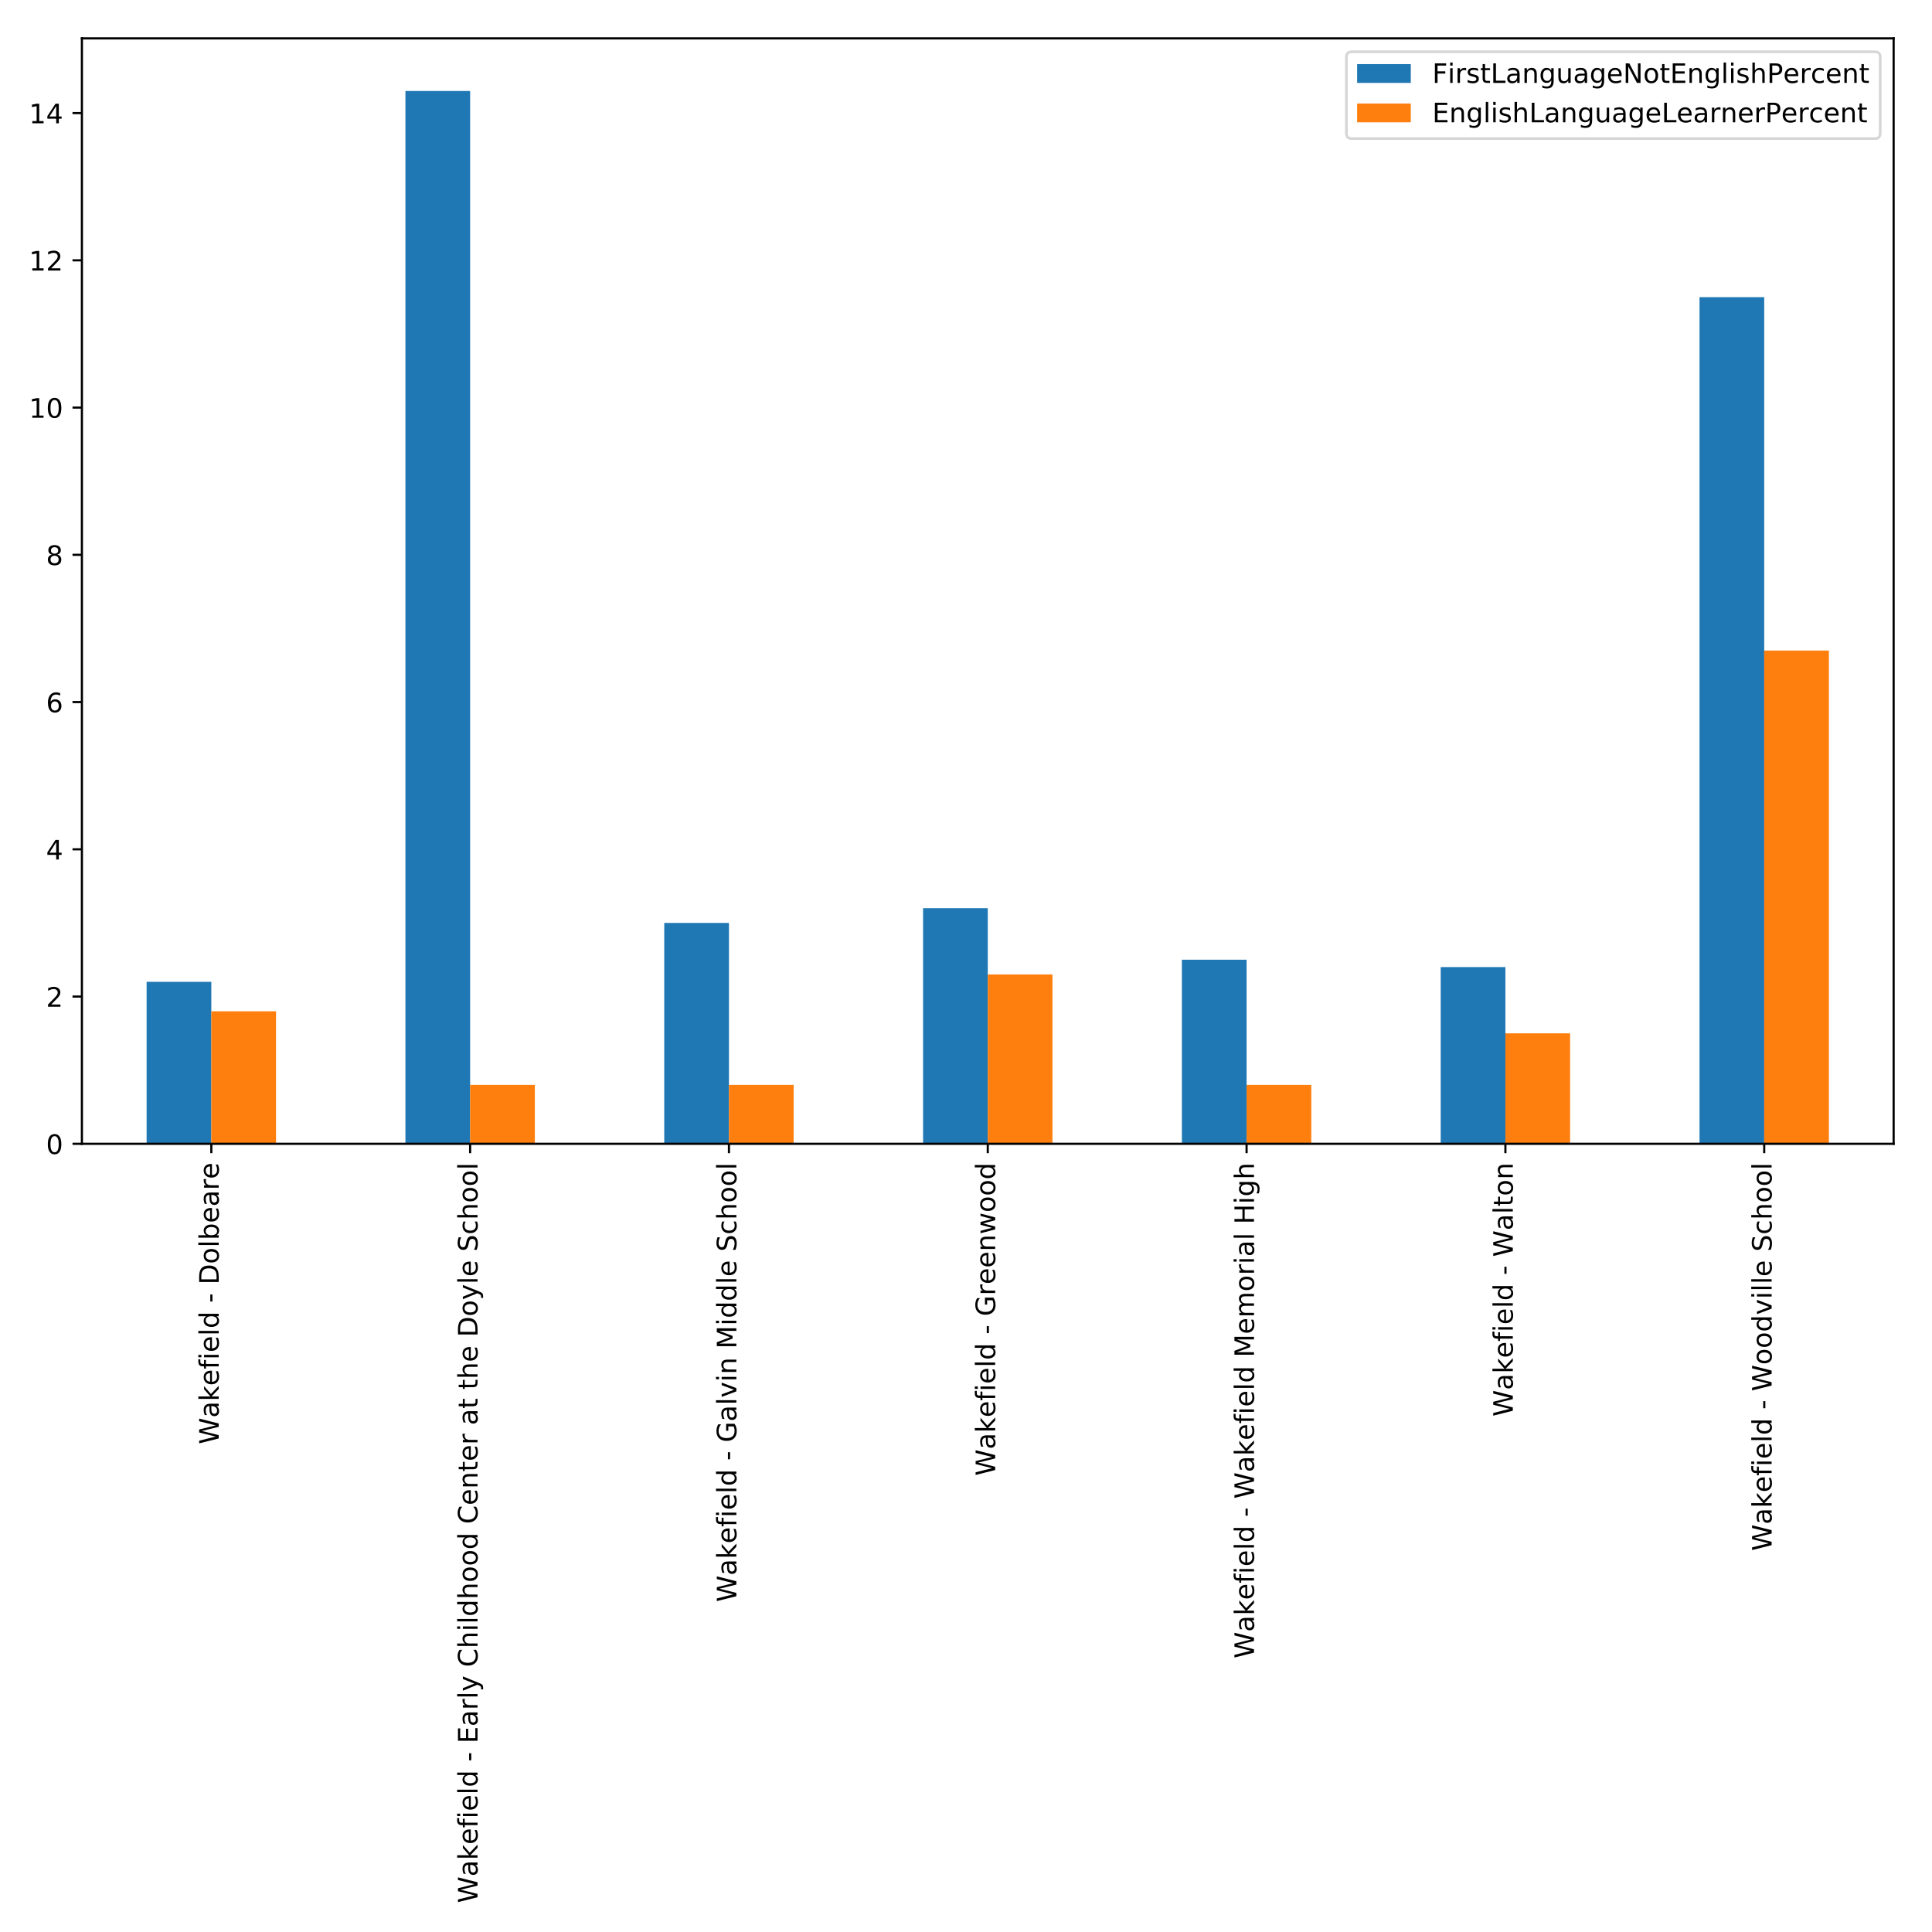 <?xml version="1.0" encoding="utf-8" standalone="no"?>
<!DOCTYPE svg PUBLIC "-//W3C//DTD SVG 1.1//EN"
  "http://www.w3.org/Graphics/SVG/1.1/DTD/svg11.dtd">
<!-- Created with matplotlib (http://matplotlib.org/) -->
<svg height="720pt" version="1.1" viewBox="0 0 720 720" width="720pt" xmlns="http://www.w3.org/2000/svg" xmlns:xlink="http://www.w3.org/1999/xlink">
 <defs>
  <style type="text/css">
*{stroke-linecap:butt;stroke-linejoin:round;}
  </style>
 </defs>
 <g id="figure_1">
  <g id="patch_1">
   <path d="M 0 720 
L 720 720 
L 720 0 
L 0 0 
z
" style="fill:#ffffff;"/>
  </g>
  <g id="axes_1">
   <g id="patch_2">
    <path d="M 30.525 426.255 
L 705.7 426.255 
L 705.7 14.3 
L 30.525 14.3 
z
" style="fill:#ffffff;"/>
   </g>
   <g id="patch_3">
    <path clip-path="url(#p9b920b321d)" d="M 54.638 426.255 
L 78.752 426.255 
L 78.752 365.895 
L 54.638 365.895 
z
" style="fill:#1f77b4;"/>
   </g>
   <g id="patch_4">
    <path clip-path="url(#p9b920b321d)" d="M 151.092 426.255 
L 175.205 426.255 
L 175.205 33.917 
L 151.092 33.917 
z
" style="fill:#1f77b4;"/>
   </g>
   <g id="patch_5">
    <path clip-path="url(#p9b920b321d)" d="M 247.546 426.255 
L 271.659 426.255 
L 271.659 343.946 
L 247.546 343.946 
z
" style="fill:#1f77b4;"/>
   </g>
   <g id="patch_6">
    <path clip-path="url(#p9b920b321d)" d="M 343.999 426.255 
L 368.113 426.255 
L 368.113 338.459 
L 343.999 338.459 
z
" style="fill:#1f77b4;"/>
   </g>
   <g id="patch_7">
    <path clip-path="url(#p9b920b321d)" d="M 440.453 426.255 
L 464.566 426.255 
L 464.566 357.664 
L 440.453 357.664 
z
" style="fill:#1f77b4;"/>
   </g>
   <g id="patch_8">
    <path clip-path="url(#p9b920b321d)" d="M 536.906 426.255 
L 561.02 426.255 
L 561.02 360.408 
L 536.906 360.408 
z
" style="fill:#1f77b4;"/>
   </g>
   <g id="patch_9">
    <path clip-path="url(#p9b920b321d)" d="M 633.36 426.255 
L 657.473 426.255 
L 657.473 110.738 
L 633.36 110.738 
z
" style="fill:#1f77b4;"/>
   </g>
   <g id="patch_10">
    <path clip-path="url(#p9b920b321d)" d="M 78.752 426.255 
L 102.865 426.255 
L 102.865 376.87 
L 78.752 376.87 
z
" style="fill:#ff7f0e;"/>
   </g>
   <g id="patch_11">
    <path clip-path="url(#p9b920b321d)" d="M 175.205 426.255 
L 199.319 426.255 
L 199.319 404.306 
L 175.205 404.306 
z
" style="fill:#ff7f0e;"/>
   </g>
   <g id="patch_12">
    <path clip-path="url(#p9b920b321d)" d="M 271.659 426.255 
L 295.772 426.255 
L 295.772 404.306 
L 271.659 404.306 
z
" style="fill:#ff7f0e;"/>
   </g>
   <g id="patch_13">
    <path clip-path="url(#p9b920b321d)" d="M 368.113 426.255 
L 392.226 426.255 
L 392.226 363.151 
L 368.113 363.151 
z
" style="fill:#ff7f0e;"/>
   </g>
   <g id="patch_14">
    <path clip-path="url(#p9b920b321d)" d="M 464.566 426.255 
L 488.679 426.255 
L 488.679 404.306 
L 464.566 404.306 
z
" style="fill:#ff7f0e;"/>
   </g>
   <g id="patch_15">
    <path clip-path="url(#p9b920b321d)" d="M 561.02 426.255 
L 585.133 426.255 
L 585.133 385.1 
L 561.02 385.1 
z
" style="fill:#ff7f0e;"/>
   </g>
   <g id="patch_16">
    <path clip-path="url(#p9b920b321d)" d="M 657.473 426.255 
L 681.587 426.255 
L 681.587 242.432 
L 657.473 242.432 
z
" style="fill:#ff7f0e;"/>
   </g>
   <g id="matplotlib.axis_1">
    <g id="xtick_1">
     <g id="line2d_1">
      <defs>
       <path d="M 0 0 
L 0 3.5 
" id="m94150de160" style="stroke:#000000;stroke-width:0.8;"/>
      </defs>
      <g>
       <use style="stroke:#000000;stroke-width:0.8;" x="78.752" xlink:href="#m94150de160" y="426.255"/>
      </g>
     </g>
     <g id="text_1">
      <!-- Wakefield - Dolbeare -->
      <defs>
       <path d="M 3.328 72.906 
L 13.281 72.906 
L 28.609 11.281 
L 43.891 72.906 
L 54.984 72.906 
L 70.312 11.281 
L 85.594 72.906 
L 95.609 72.906 
L 77.297 0 
L 64.891 0 
L 49.516 63.281 
L 33.984 0 
L 21.578 0 
z
" id="DejaVuSans-57"/>
       <path d="M 34.281 27.484 
Q 23.391 27.484 19.188 25 
Q 14.984 22.516 14.984 16.5 
Q 14.984 11.719 18.141 8.906 
Q 21.297 6.109 26.703 6.109 
Q 34.188 6.109 38.703 11.406 
Q 43.219 16.703 43.219 25.484 
L 43.219 27.484 
z
M 52.203 31.203 
L 52.203 0 
L 43.219 0 
L 43.219 8.297 
Q 40.141 3.328 35.547 0.953 
Q 30.953 -1.422 24.312 -1.422 
Q 15.922 -1.422 10.953 3.297 
Q 6 8.016 6 15.922 
Q 6 25.141 12.172 29.828 
Q 18.359 34.516 30.609 34.516 
L 43.219 34.516 
L 43.219 35.406 
Q 43.219 41.609 39.141 45 
Q 35.062 48.391 27.688 48.391 
Q 23 48.391 18.547 47.266 
Q 14.109 46.141 10.016 43.891 
L 10.016 52.203 
Q 14.938 54.109 19.578 55.047 
Q 24.219 56 28.609 56 
Q 40.484 56 46.344 49.844 
Q 52.203 43.703 52.203 31.203 
z
" id="DejaVuSans-61"/>
       <path d="M 9.078 75.984 
L 18.109 75.984 
L 18.109 31.109 
L 44.922 54.688 
L 56.391 54.688 
L 27.391 29.109 
L 57.625 0 
L 45.906 0 
L 18.109 26.703 
L 18.109 0 
L 9.078 0 
z
" id="DejaVuSans-6b"/>
       <path d="M 56.203 29.594 
L 56.203 25.203 
L 14.891 25.203 
Q 15.484 15.922 20.484 11.062 
Q 25.484 6.203 34.422 6.203 
Q 39.594 6.203 44.453 7.469 
Q 49.312 8.734 54.109 11.281 
L 54.109 2.781 
Q 49.266 0.734 44.188 -0.344 
Q 39.109 -1.422 33.891 -1.422 
Q 20.797 -1.422 13.156 6.188 
Q 5.516 13.812 5.516 26.812 
Q 5.516 40.234 12.766 48.109 
Q 20.016 56 32.328 56 
Q 43.359 56 49.781 48.891 
Q 56.203 41.797 56.203 29.594 
z
M 47.219 32.234 
Q 47.125 39.594 43.094 43.984 
Q 39.062 48.391 32.422 48.391 
Q 24.906 48.391 20.391 44.141 
Q 15.875 39.891 15.188 32.172 
z
" id="DejaVuSans-65"/>
       <path d="M 37.109 75.984 
L 37.109 68.5 
L 28.516 68.5 
Q 23.688 68.5 21.797 66.547 
Q 19.922 64.594 19.922 59.516 
L 19.922 54.688 
L 34.719 54.688 
L 34.719 47.703 
L 19.922 47.703 
L 19.922 0 
L 10.891 0 
L 10.891 47.703 
L 2.297 47.703 
L 2.297 54.688 
L 10.891 54.688 
L 10.891 58.5 
Q 10.891 67.625 15.141 71.797 
Q 19.391 75.984 28.609 75.984 
z
" id="DejaVuSans-66"/>
       <path d="M 9.422 54.688 
L 18.406 54.688 
L 18.406 0 
L 9.422 0 
z
M 9.422 75.984 
L 18.406 75.984 
L 18.406 64.594 
L 9.422 64.594 
z
" id="DejaVuSans-69"/>
       <path d="M 9.422 75.984 
L 18.406 75.984 
L 18.406 0 
L 9.422 0 
z
" id="DejaVuSans-6c"/>
       <path d="M 45.406 46.391 
L 45.406 75.984 
L 54.391 75.984 
L 54.391 0 
L 45.406 0 
L 45.406 8.203 
Q 42.578 3.328 38.25 0.953 
Q 33.938 -1.422 27.875 -1.422 
Q 17.969 -1.422 11.734 6.484 
Q 5.516 14.406 5.516 27.297 
Q 5.516 40.188 11.734 48.094 
Q 17.969 56 27.875 56 
Q 33.938 56 38.25 53.625 
Q 42.578 51.266 45.406 46.391 
z
M 14.797 27.297 
Q 14.797 17.391 18.875 11.75 
Q 22.953 6.109 30.078 6.109 
Q 37.203 6.109 41.297 11.75 
Q 45.406 17.391 45.406 27.297 
Q 45.406 37.203 41.297 42.844 
Q 37.203 48.484 30.078 48.484 
Q 22.953 48.484 18.875 42.844 
Q 14.797 37.203 14.797 27.297 
z
" id="DejaVuSans-64"/>
       <path id="DejaVuSans-20"/>
       <path d="M 4.891 31.391 
L 31.203 31.391 
L 31.203 23.391 
L 4.891 23.391 
z
" id="DejaVuSans-2d"/>
       <path d="M 19.672 64.797 
L 19.672 8.109 
L 31.594 8.109 
Q 46.688 8.109 53.688 14.938 
Q 60.688 21.781 60.688 36.531 
Q 60.688 51.172 53.688 57.984 
Q 46.688 64.797 31.594 64.797 
z
M 9.812 72.906 
L 30.078 72.906 
Q 51.266 72.906 61.172 64.094 
Q 71.094 55.281 71.094 36.531 
Q 71.094 17.672 61.125 8.828 
Q 51.172 0 30.078 0 
L 9.812 0 
z
" id="DejaVuSans-44"/>
       <path d="M 30.609 48.391 
Q 23.391 48.391 19.188 42.75 
Q 14.984 37.109 14.984 27.297 
Q 14.984 17.484 19.156 11.844 
Q 23.344 6.203 30.609 6.203 
Q 37.797 6.203 41.984 11.859 
Q 46.188 17.531 46.188 27.297 
Q 46.188 37.016 41.984 42.703 
Q 37.797 48.391 30.609 48.391 
z
M 30.609 56 
Q 42.328 56 49.016 48.375 
Q 55.719 40.766 55.719 27.297 
Q 55.719 13.875 49.016 6.219 
Q 42.328 -1.422 30.609 -1.422 
Q 18.844 -1.422 12.172 6.219 
Q 5.516 13.875 5.516 27.297 
Q 5.516 40.766 12.172 48.375 
Q 18.844 56 30.609 56 
z
" id="DejaVuSans-6f"/>
       <path d="M 48.688 27.297 
Q 48.688 37.203 44.609 42.844 
Q 40.531 48.484 33.406 48.484 
Q 26.266 48.484 22.188 42.844 
Q 18.109 37.203 18.109 27.297 
Q 18.109 17.391 22.188 11.75 
Q 26.266 6.109 33.406 6.109 
Q 40.531 6.109 44.609 11.75 
Q 48.688 17.391 48.688 27.297 
z
M 18.109 46.391 
Q 20.953 51.266 25.266 53.625 
Q 29.594 56 35.594 56 
Q 45.562 56 51.781 48.094 
Q 58.016 40.188 58.016 27.297 
Q 58.016 14.406 51.781 6.484 
Q 45.562 -1.422 35.594 -1.422 
Q 29.594 -1.422 25.266 0.953 
Q 20.953 3.328 18.109 8.203 
L 18.109 0 
L 9.078 0 
L 9.078 75.984 
L 18.109 75.984 
z
" id="DejaVuSans-62"/>
       <path d="M 41.109 46.297 
Q 39.594 47.172 37.812 47.578 
Q 36.031 48 33.891 48 
Q 26.266 48 22.188 43.047 
Q 18.109 38.094 18.109 28.812 
L 18.109 0 
L 9.078 0 
L 9.078 54.688 
L 18.109 54.688 
L 18.109 46.188 
Q 20.953 51.172 25.484 53.578 
Q 30.031 56 36.531 56 
Q 37.453 56 38.578 55.875 
Q 39.703 55.766 41.062 55.516 
z
" id="DejaVuSans-72"/>
      </defs>
      <g transform="translate(81.511 538.23)rotate(-90)scale(0.1 -0.1)">
       <use xlink:href="#DejaVuSans-57"/>
       <use x="98.783" xlink:href="#DejaVuSans-61"/>
       <use x="160.062" xlink:href="#DejaVuSans-6b"/>
       <use x="217.926" xlink:href="#DejaVuSans-65"/>
       <use x="279.449" xlink:href="#DejaVuSans-66"/>
       <use x="314.654" xlink:href="#DejaVuSans-69"/>
       <use x="342.438" xlink:href="#DejaVuSans-65"/>
       <use x="403.961" xlink:href="#DejaVuSans-6c"/>
       <use x="431.744" xlink:href="#DejaVuSans-64"/>
       <use x="495.221" xlink:href="#DejaVuSans-20"/>
       <use x="527.008" xlink:href="#DejaVuSans-2d"/>
       <use x="563.092" xlink:href="#DejaVuSans-20"/>
       <use x="594.879" xlink:href="#DejaVuSans-44"/>
       <use x="671.881" xlink:href="#DejaVuSans-6f"/>
       <use x="733.062" xlink:href="#DejaVuSans-6c"/>
       <use x="760.846" xlink:href="#DejaVuSans-62"/>
       <use x="824.322" xlink:href="#DejaVuSans-65"/>
       <use x="885.846" xlink:href="#DejaVuSans-61"/>
       <use x="947.125" xlink:href="#DejaVuSans-72"/>
       <use x="988.207" xlink:href="#DejaVuSans-65"/>
      </g>
     </g>
    </g>
    <g id="xtick_2">
     <g id="line2d_2">
      <g>
       <use style="stroke:#000000;stroke-width:0.8;" x="175.205" xlink:href="#m94150de160" y="426.255"/>
      </g>
     </g>
     <g id="text_2">
      <!-- Wakefield - Early Childhood Center at the Doyle School -->
      <defs>
       <path d="M 9.812 72.906 
L 55.906 72.906 
L 55.906 64.594 
L 19.672 64.594 
L 19.672 43.016 
L 54.391 43.016 
L 54.391 34.719 
L 19.672 34.719 
L 19.672 8.297 
L 56.781 8.297 
L 56.781 0 
L 9.812 0 
z
" id="DejaVuSans-45"/>
       <path d="M 32.172 -5.078 
Q 28.375 -14.844 24.75 -17.812 
Q 21.141 -20.797 15.094 -20.797 
L 7.906 -20.797 
L 7.906 -13.281 
L 13.188 -13.281 
Q 16.891 -13.281 18.938 -11.516 
Q 21 -9.766 23.484 -3.219 
L 25.094 0.875 
L 2.984 54.688 
L 12.5 54.688 
L 29.594 11.922 
L 46.688 54.688 
L 56.203 54.688 
z
" id="DejaVuSans-79"/>
       <path d="M 64.406 67.281 
L 64.406 56.891 
Q 59.422 61.531 53.781 63.812 
Q 48.141 66.109 41.797 66.109 
Q 29.297 66.109 22.656 58.469 
Q 16.016 50.828 16.016 36.375 
Q 16.016 21.969 22.656 14.328 
Q 29.297 6.688 41.797 6.688 
Q 48.141 6.688 53.781 8.984 
Q 59.422 11.281 64.406 15.922 
L 64.406 5.609 
Q 59.234 2.094 53.438 0.328 
Q 47.656 -1.422 41.219 -1.422 
Q 24.656 -1.422 15.125 8.703 
Q 5.609 18.844 5.609 36.375 
Q 5.609 53.953 15.125 64.078 
Q 24.656 74.219 41.219 74.219 
Q 47.75 74.219 53.531 72.484 
Q 59.328 70.75 64.406 67.281 
z
" id="DejaVuSans-43"/>
       <path d="M 54.891 33.016 
L 54.891 0 
L 45.906 0 
L 45.906 32.719 
Q 45.906 40.484 42.875 44.328 
Q 39.844 48.188 33.797 48.188 
Q 26.516 48.188 22.312 43.547 
Q 18.109 38.922 18.109 30.906 
L 18.109 0 
L 9.078 0 
L 9.078 75.984 
L 18.109 75.984 
L 18.109 46.188 
Q 21.344 51.125 25.703 53.562 
Q 30.078 56 35.797 56 
Q 45.219 56 50.047 50.172 
Q 54.891 44.344 54.891 33.016 
z
" id="DejaVuSans-68"/>
       <path d="M 54.891 33.016 
L 54.891 0 
L 45.906 0 
L 45.906 32.719 
Q 45.906 40.484 42.875 44.328 
Q 39.844 48.188 33.797 48.188 
Q 26.516 48.188 22.312 43.547 
Q 18.109 38.922 18.109 30.906 
L 18.109 0 
L 9.078 0 
L 9.078 54.688 
L 18.109 54.688 
L 18.109 46.188 
Q 21.344 51.125 25.703 53.562 
Q 30.078 56 35.797 56 
Q 45.219 56 50.047 50.172 
Q 54.891 44.344 54.891 33.016 
z
" id="DejaVuSans-6e"/>
       <path d="M 18.312 70.219 
L 18.312 54.688 
L 36.812 54.688 
L 36.812 47.703 
L 18.312 47.703 
L 18.312 18.016 
Q 18.312 11.328 20.141 9.422 
Q 21.969 7.516 27.594 7.516 
L 36.812 7.516 
L 36.812 0 
L 27.594 0 
Q 17.188 0 13.234 3.875 
Q 9.281 7.766 9.281 18.016 
L 9.281 47.703 
L 2.688 47.703 
L 2.688 54.688 
L 9.281 54.688 
L 9.281 70.219 
z
" id="DejaVuSans-74"/>
       <path d="M 53.516 70.516 
L 53.516 60.891 
Q 47.906 63.578 42.922 64.891 
Q 37.938 66.219 33.297 66.219 
Q 25.25 66.219 20.875 63.094 
Q 16.5 59.969 16.5 54.203 
Q 16.5 49.359 19.406 46.891 
Q 22.312 44.438 30.422 42.922 
L 36.375 41.703 
Q 47.406 39.594 52.656 34.297 
Q 57.906 29 57.906 20.125 
Q 57.906 9.516 50.797 4.047 
Q 43.703 -1.422 29.984 -1.422 
Q 24.812 -1.422 18.969 -0.25 
Q 13.141 0.922 6.891 3.219 
L 6.891 13.375 
Q 12.891 10.016 18.656 8.297 
Q 24.422 6.594 29.984 6.594 
Q 38.422 6.594 43.016 9.906 
Q 47.609 13.234 47.609 19.391 
Q 47.609 24.75 44.312 27.781 
Q 41.016 30.812 33.5 32.328 
L 27.484 33.5 
Q 16.453 35.688 11.516 40.375 
Q 6.594 45.062 6.594 53.422 
Q 6.594 63.094 13.406 68.656 
Q 20.219 74.219 32.172 74.219 
Q 37.312 74.219 42.625 73.281 
Q 47.953 72.359 53.516 70.516 
z
" id="DejaVuSans-53"/>
       <path d="M 48.781 52.594 
L 48.781 44.188 
Q 44.969 46.297 41.141 47.344 
Q 37.312 48.391 33.406 48.391 
Q 24.656 48.391 19.812 42.844 
Q 14.984 37.312 14.984 27.297 
Q 14.984 17.281 19.812 11.734 
Q 24.656 6.203 33.406 6.203 
Q 37.312 6.203 41.141 7.25 
Q 44.969 8.297 48.781 10.406 
L 48.781 2.094 
Q 45.016 0.344 40.984 -0.531 
Q 36.969 -1.422 32.422 -1.422 
Q 20.062 -1.422 12.781 6.344 
Q 5.516 14.109 5.516 27.297 
Q 5.516 40.672 12.859 48.328 
Q 20.219 56 33.016 56 
Q 37.156 56 41.109 55.141 
Q 45.062 54.297 48.781 52.594 
z
" id="DejaVuSans-63"/>
      </defs>
      <g transform="translate(177.965 709.2)rotate(-90)scale(0.1 -0.1)">
       <use xlink:href="#DejaVuSans-57"/>
       <use x="98.783" xlink:href="#DejaVuSans-61"/>
       <use x="160.062" xlink:href="#DejaVuSans-6b"/>
       <use x="217.926" xlink:href="#DejaVuSans-65"/>
       <use x="279.449" xlink:href="#DejaVuSans-66"/>
       <use x="314.654" xlink:href="#DejaVuSans-69"/>
       <use x="342.438" xlink:href="#DejaVuSans-65"/>
       <use x="403.961" xlink:href="#DejaVuSans-6c"/>
       <use x="431.744" xlink:href="#DejaVuSans-64"/>
       <use x="495.221" xlink:href="#DejaVuSans-20"/>
       <use x="527.008" xlink:href="#DejaVuSans-2d"/>
       <use x="563.092" xlink:href="#DejaVuSans-20"/>
       <use x="594.879" xlink:href="#DejaVuSans-45"/>
       <use x="658.062" xlink:href="#DejaVuSans-61"/>
       <use x="719.342" xlink:href="#DejaVuSans-72"/>
       <use x="760.455" xlink:href="#DejaVuSans-6c"/>
       <use x="788.238" xlink:href="#DejaVuSans-79"/>
       <use x="847.418" xlink:href="#DejaVuSans-20"/>
       <use x="879.205" xlink:href="#DejaVuSans-43"/>
       <use x="949.029" xlink:href="#DejaVuSans-68"/>
       <use x="1012.408" xlink:href="#DejaVuSans-69"/>
       <use x="1040.191" xlink:href="#DejaVuSans-6c"/>
       <use x="1067.975" xlink:href="#DejaVuSans-64"/>
       <use x="1131.451" xlink:href="#DejaVuSans-68"/>
       <use x="1194.83" xlink:href="#DejaVuSans-6f"/>
       <use x="1256.012" xlink:href="#DejaVuSans-6f"/>
       <use x="1317.193" xlink:href="#DejaVuSans-64"/>
       <use x="1380.67" xlink:href="#DejaVuSans-20"/>
       <use x="1412.457" xlink:href="#DejaVuSans-43"/>
       <use x="1482.281" xlink:href="#DejaVuSans-65"/>
       <use x="1543.805" xlink:href="#DejaVuSans-6e"/>
       <use x="1607.184" xlink:href="#DejaVuSans-74"/>
       <use x="1646.393" xlink:href="#DejaVuSans-65"/>
       <use x="1707.916" xlink:href="#DejaVuSans-72"/>
       <use x="1749.029" xlink:href="#DejaVuSans-20"/>
       <use x="1780.816" xlink:href="#DejaVuSans-61"/>
       <use x="1842.096" xlink:href="#DejaVuSans-74"/>
       <use x="1881.305" xlink:href="#DejaVuSans-20"/>
       <use x="1913.092" xlink:href="#DejaVuSans-74"/>
       <use x="1952.301" xlink:href="#DejaVuSans-68"/>
       <use x="2015.68" xlink:href="#DejaVuSans-65"/>
       <use x="2077.203" xlink:href="#DejaVuSans-20"/>
       <use x="2108.99" xlink:href="#DejaVuSans-44"/>
       <use x="2185.992" xlink:href="#DejaVuSans-6f"/>
       <use x="2247.174" xlink:href="#DejaVuSans-79"/>
       <use x="2306.354" xlink:href="#DejaVuSans-6c"/>
       <use x="2334.137" xlink:href="#DejaVuSans-65"/>
       <use x="2395.66" xlink:href="#DejaVuSans-20"/>
       <use x="2427.447" xlink:href="#DejaVuSans-53"/>
       <use x="2490.924" xlink:href="#DejaVuSans-63"/>
       <use x="2545.904" xlink:href="#DejaVuSans-68"/>
       <use x="2609.283" xlink:href="#DejaVuSans-6f"/>
       <use x="2670.465" xlink:href="#DejaVuSans-6f"/>
       <use x="2731.646" xlink:href="#DejaVuSans-6c"/>
      </g>
     </g>
    </g>
    <g id="xtick_3">
     <g id="line2d_3">
      <g>
       <use style="stroke:#000000;stroke-width:0.8;" x="271.659" xlink:href="#m94150de160" y="426.255"/>
      </g>
     </g>
     <g id="text_3">
      <!-- Wakefield - Galvin Middle School -->
      <defs>
       <path d="M 59.516 10.406 
L 59.516 29.984 
L 43.406 29.984 
L 43.406 38.094 
L 69.281 38.094 
L 69.281 6.781 
Q 63.578 2.734 56.688 0.656 
Q 49.812 -1.422 42 -1.422 
Q 24.906 -1.422 15.25 8.562 
Q 5.609 18.562 5.609 36.375 
Q 5.609 54.25 15.25 64.234 
Q 24.906 74.219 42 74.219 
Q 49.125 74.219 55.547 72.453 
Q 61.969 70.703 67.391 67.281 
L 67.391 56.781 
Q 61.922 61.422 55.766 63.766 
Q 49.609 66.109 42.828 66.109 
Q 29.438 66.109 22.719 58.641 
Q 16.016 51.172 16.016 36.375 
Q 16.016 21.625 22.719 14.156 
Q 29.438 6.688 42.828 6.688 
Q 48.047 6.688 52.141 7.594 
Q 56.25 8.5 59.516 10.406 
z
" id="DejaVuSans-47"/>
       <path d="M 2.984 54.688 
L 12.5 54.688 
L 29.594 8.797 
L 46.688 54.688 
L 56.203 54.688 
L 35.688 0 
L 23.484 0 
z
" id="DejaVuSans-76"/>
       <path d="M 9.812 72.906 
L 24.516 72.906 
L 43.109 23.297 
L 61.812 72.906 
L 76.516 72.906 
L 76.516 0 
L 66.891 0 
L 66.891 64.016 
L 48.094 14.016 
L 38.188 14.016 
L 19.391 64.016 
L 19.391 0 
L 9.812 0 
z
" id="DejaVuSans-4d"/>
      </defs>
      <g transform="translate(274.418 597.022)rotate(-90)scale(0.1 -0.1)">
       <use xlink:href="#DejaVuSans-57"/>
       <use x="98.783" xlink:href="#DejaVuSans-61"/>
       <use x="160.062" xlink:href="#DejaVuSans-6b"/>
       <use x="217.926" xlink:href="#DejaVuSans-65"/>
       <use x="279.449" xlink:href="#DejaVuSans-66"/>
       <use x="314.654" xlink:href="#DejaVuSans-69"/>
       <use x="342.438" xlink:href="#DejaVuSans-65"/>
       <use x="403.961" xlink:href="#DejaVuSans-6c"/>
       <use x="431.744" xlink:href="#DejaVuSans-64"/>
       <use x="495.221" xlink:href="#DejaVuSans-20"/>
       <use x="527.008" xlink:href="#DejaVuSans-2d"/>
       <use x="563.092" xlink:href="#DejaVuSans-20"/>
       <use x="594.879" xlink:href="#DejaVuSans-47"/>
       <use x="672.369" xlink:href="#DejaVuSans-61"/>
       <use x="733.648" xlink:href="#DejaVuSans-6c"/>
       <use x="761.432" xlink:href="#DejaVuSans-76"/>
       <use x="820.611" xlink:href="#DejaVuSans-69"/>
       <use x="848.395" xlink:href="#DejaVuSans-6e"/>
       <use x="911.773" xlink:href="#DejaVuSans-20"/>
       <use x="943.561" xlink:href="#DejaVuSans-4d"/>
       <use x="1029.84" xlink:href="#DejaVuSans-69"/>
       <use x="1057.623" xlink:href="#DejaVuSans-64"/>
       <use x="1121.1" xlink:href="#DejaVuSans-64"/>
       <use x="1184.576" xlink:href="#DejaVuSans-6c"/>
       <use x="1212.359" xlink:href="#DejaVuSans-65"/>
       <use x="1273.883" xlink:href="#DejaVuSans-20"/>
       <use x="1305.67" xlink:href="#DejaVuSans-53"/>
       <use x="1369.146" xlink:href="#DejaVuSans-63"/>
       <use x="1424.127" xlink:href="#DejaVuSans-68"/>
       <use x="1487.506" xlink:href="#DejaVuSans-6f"/>
       <use x="1548.688" xlink:href="#DejaVuSans-6f"/>
       <use x="1609.869" xlink:href="#DejaVuSans-6c"/>
      </g>
     </g>
    </g>
    <g id="xtick_4">
     <g id="line2d_4">
      <g>
       <use style="stroke:#000000;stroke-width:0.8;" x="368.113" xlink:href="#m94150de160" y="426.255"/>
      </g>
     </g>
     <g id="text_4">
      <!-- Wakefield - Greenwood -->
      <defs>
       <path d="M 4.203 54.688 
L 13.188 54.688 
L 24.422 12.016 
L 35.594 54.688 
L 46.188 54.688 
L 57.422 12.016 
L 68.609 54.688 
L 77.594 54.688 
L 63.281 0 
L 52.688 0 
L 40.922 44.828 
L 29.109 0 
L 18.5 0 
z
" id="DejaVuSans-77"/>
      </defs>
      <g transform="translate(370.872 550.006)rotate(-90)scale(0.1 -0.1)">
       <use xlink:href="#DejaVuSans-57"/>
       <use x="98.783" xlink:href="#DejaVuSans-61"/>
       <use x="160.062" xlink:href="#DejaVuSans-6b"/>
       <use x="217.926" xlink:href="#DejaVuSans-65"/>
       <use x="279.449" xlink:href="#DejaVuSans-66"/>
       <use x="314.654" xlink:href="#DejaVuSans-69"/>
       <use x="342.438" xlink:href="#DejaVuSans-65"/>
       <use x="403.961" xlink:href="#DejaVuSans-6c"/>
       <use x="431.744" xlink:href="#DejaVuSans-64"/>
       <use x="495.221" xlink:href="#DejaVuSans-20"/>
       <use x="527.008" xlink:href="#DejaVuSans-2d"/>
       <use x="563.092" xlink:href="#DejaVuSans-20"/>
       <use x="594.879" xlink:href="#DejaVuSans-47"/>
       <use x="672.369" xlink:href="#DejaVuSans-72"/>
       <use x="713.451" xlink:href="#DejaVuSans-65"/>
       <use x="774.975" xlink:href="#DejaVuSans-65"/>
       <use x="836.498" xlink:href="#DejaVuSans-6e"/>
       <use x="899.877" xlink:href="#DejaVuSans-77"/>
       <use x="981.664" xlink:href="#DejaVuSans-6f"/>
       <use x="1042.846" xlink:href="#DejaVuSans-6f"/>
       <use x="1104.027" xlink:href="#DejaVuSans-64"/>
      </g>
     </g>
    </g>
    <g id="xtick_5">
     <g id="line2d_5">
      <g>
       <use style="stroke:#000000;stroke-width:0.8;" x="464.566" xlink:href="#m94150de160" y="426.255"/>
      </g>
     </g>
     <g id="text_5">
      <!-- Wakefield - Wakefield Memorial High -->
      <defs>
       <path d="M 52 44.188 
Q 55.375 50.25 60.062 53.125 
Q 64.75 56 71.094 56 
Q 79.641 56 84.281 50.016 
Q 88.922 44.047 88.922 33.016 
L 88.922 0 
L 79.891 0 
L 79.891 32.719 
Q 79.891 40.578 77.094 44.375 
Q 74.312 48.188 68.609 48.188 
Q 61.625 48.188 57.562 43.547 
Q 53.516 38.922 53.516 30.906 
L 53.516 0 
L 44.484 0 
L 44.484 32.719 
Q 44.484 40.625 41.703 44.406 
Q 38.922 48.188 33.109 48.188 
Q 26.219 48.188 22.156 43.531 
Q 18.109 38.875 18.109 30.906 
L 18.109 0 
L 9.078 0 
L 9.078 54.688 
L 18.109 54.688 
L 18.109 46.188 
Q 21.188 51.219 25.484 53.609 
Q 29.781 56 35.688 56 
Q 41.656 56 45.828 52.969 
Q 50 49.953 52 44.188 
z
" id="DejaVuSans-6d"/>
       <path d="M 9.812 72.906 
L 19.672 72.906 
L 19.672 43.016 
L 55.516 43.016 
L 55.516 72.906 
L 65.375 72.906 
L 65.375 0 
L 55.516 0 
L 55.516 34.719 
L 19.672 34.719 
L 19.672 0 
L 9.812 0 
z
" id="DejaVuSans-48"/>
       <path d="M 45.406 27.984 
Q 45.406 37.75 41.375 43.109 
Q 37.359 48.484 30.078 48.484 
Q 22.859 48.484 18.828 43.109 
Q 14.797 37.75 14.797 27.984 
Q 14.797 18.266 18.828 12.891 
Q 22.859 7.516 30.078 7.516 
Q 37.359 7.516 41.375 12.891 
Q 45.406 18.266 45.406 27.984 
z
M 54.391 6.781 
Q 54.391 -7.172 48.188 -13.984 
Q 42 -20.797 29.203 -20.797 
Q 24.469 -20.797 20.266 -20.094 
Q 16.062 -19.391 12.109 -17.922 
L 12.109 -9.188 
Q 16.062 -11.328 19.922 -12.344 
Q 23.781 -13.375 27.781 -13.375 
Q 36.625 -13.375 41.016 -8.766 
Q 45.406 -4.156 45.406 5.172 
L 45.406 9.625 
Q 42.625 4.781 38.281 2.391 
Q 33.938 0 27.875 0 
Q 17.828 0 11.672 7.656 
Q 5.516 15.328 5.516 27.984 
Q 5.516 40.672 11.672 48.328 
Q 17.828 56 27.875 56 
Q 33.938 56 38.281 53.609 
Q 42.625 51.219 45.406 46.391 
L 45.406 54.688 
L 54.391 54.688 
z
" id="DejaVuSans-67"/>
      </defs>
      <g transform="translate(467.325 618.042)rotate(-90)scale(0.1 -0.1)">
       <use xlink:href="#DejaVuSans-57"/>
       <use x="98.783" xlink:href="#DejaVuSans-61"/>
       <use x="160.062" xlink:href="#DejaVuSans-6b"/>
       <use x="217.926" xlink:href="#DejaVuSans-65"/>
       <use x="279.449" xlink:href="#DejaVuSans-66"/>
       <use x="314.654" xlink:href="#DejaVuSans-69"/>
       <use x="342.438" xlink:href="#DejaVuSans-65"/>
       <use x="403.961" xlink:href="#DejaVuSans-6c"/>
       <use x="431.744" xlink:href="#DejaVuSans-64"/>
       <use x="495.221" xlink:href="#DejaVuSans-20"/>
       <use x="527.008" xlink:href="#DejaVuSans-2d"/>
       <use x="563.092" xlink:href="#DejaVuSans-20"/>
       <use x="594.879" xlink:href="#DejaVuSans-57"/>
       <use x="693.662" xlink:href="#DejaVuSans-61"/>
       <use x="754.941" xlink:href="#DejaVuSans-6b"/>
       <use x="812.805" xlink:href="#DejaVuSans-65"/>
       <use x="874.328" xlink:href="#DejaVuSans-66"/>
       <use x="909.533" xlink:href="#DejaVuSans-69"/>
       <use x="937.316" xlink:href="#DejaVuSans-65"/>
       <use x="998.84" xlink:href="#DejaVuSans-6c"/>
       <use x="1026.623" xlink:href="#DejaVuSans-64"/>
       <use x="1090.1" xlink:href="#DejaVuSans-20"/>
       <use x="1121.887" xlink:href="#DejaVuSans-4d"/>
       <use x="1208.166" xlink:href="#DejaVuSans-65"/>
       <use x="1269.689" xlink:href="#DejaVuSans-6d"/>
       <use x="1367.102" xlink:href="#DejaVuSans-6f"/>
       <use x="1428.283" xlink:href="#DejaVuSans-72"/>
       <use x="1469.396" xlink:href="#DejaVuSans-69"/>
       <use x="1497.18" xlink:href="#DejaVuSans-61"/>
       <use x="1558.459" xlink:href="#DejaVuSans-6c"/>
       <use x="1586.242" xlink:href="#DejaVuSans-20"/>
       <use x="1618.029" xlink:href="#DejaVuSans-48"/>
       <use x="1693.225" xlink:href="#DejaVuSans-69"/>
       <use x="1721.008" xlink:href="#DejaVuSans-67"/>
       <use x="1784.484" xlink:href="#DejaVuSans-68"/>
      </g>
     </g>
    </g>
    <g id="xtick_6">
     <g id="line2d_6">
      <g>
       <use style="stroke:#000000;stroke-width:0.8;" x="561.02" xlink:href="#m94150de160" y="426.255"/>
      </g>
     </g>
     <g id="text_6">
      <!-- Wakefield - Walton -->
      <g transform="translate(563.779 527.903)rotate(-90)scale(0.1 -0.1)">
       <use xlink:href="#DejaVuSans-57"/>
       <use x="98.783" xlink:href="#DejaVuSans-61"/>
       <use x="160.062" xlink:href="#DejaVuSans-6b"/>
       <use x="217.926" xlink:href="#DejaVuSans-65"/>
       <use x="279.449" xlink:href="#DejaVuSans-66"/>
       <use x="314.654" xlink:href="#DejaVuSans-69"/>
       <use x="342.438" xlink:href="#DejaVuSans-65"/>
       <use x="403.961" xlink:href="#DejaVuSans-6c"/>
       <use x="431.744" xlink:href="#DejaVuSans-64"/>
       <use x="495.221" xlink:href="#DejaVuSans-20"/>
       <use x="527.008" xlink:href="#DejaVuSans-2d"/>
       <use x="563.092" xlink:href="#DejaVuSans-20"/>
       <use x="594.879" xlink:href="#DejaVuSans-57"/>
       <use x="693.662" xlink:href="#DejaVuSans-61"/>
       <use x="754.941" xlink:href="#DejaVuSans-6c"/>
       <use x="782.725" xlink:href="#DejaVuSans-74"/>
       <use x="821.934" xlink:href="#DejaVuSans-6f"/>
       <use x="883.115" xlink:href="#DejaVuSans-6e"/>
      </g>
     </g>
    </g>
    <g id="xtick_7">
     <g id="line2d_7">
      <g>
       <use style="stroke:#000000;stroke-width:0.8;" x="657.473" xlink:href="#m94150de160" y="426.255"/>
      </g>
     </g>
     <g id="text_7">
      <!-- Wakefield - Woodville School -->
      <g transform="translate(660.233 577.992)rotate(-90)scale(0.1 -0.1)">
       <use xlink:href="#DejaVuSans-57"/>
       <use x="98.783" xlink:href="#DejaVuSans-61"/>
       <use x="160.062" xlink:href="#DejaVuSans-6b"/>
       <use x="217.926" xlink:href="#DejaVuSans-65"/>
       <use x="279.449" xlink:href="#DejaVuSans-66"/>
       <use x="314.654" xlink:href="#DejaVuSans-69"/>
       <use x="342.438" xlink:href="#DejaVuSans-65"/>
       <use x="403.961" xlink:href="#DejaVuSans-6c"/>
       <use x="431.744" xlink:href="#DejaVuSans-64"/>
       <use x="495.221" xlink:href="#DejaVuSans-20"/>
       <use x="527.008" xlink:href="#DejaVuSans-2d"/>
       <use x="563.092" xlink:href="#DejaVuSans-20"/>
       <use x="594.879" xlink:href="#DejaVuSans-57"/>
       <use x="693.678" xlink:href="#DejaVuSans-6f"/>
       <use x="754.859" xlink:href="#DejaVuSans-6f"/>
       <use x="816.041" xlink:href="#DejaVuSans-64"/>
       <use x="879.518" xlink:href="#DejaVuSans-76"/>
       <use x="938.697" xlink:href="#DejaVuSans-69"/>
       <use x="966.48" xlink:href="#DejaVuSans-6c"/>
       <use x="994.264" xlink:href="#DejaVuSans-6c"/>
       <use x="1022.047" xlink:href="#DejaVuSans-65"/>
       <use x="1083.57" xlink:href="#DejaVuSans-20"/>
       <use x="1115.357" xlink:href="#DejaVuSans-53"/>
       <use x="1178.834" xlink:href="#DejaVuSans-63"/>
       <use x="1233.814" xlink:href="#DejaVuSans-68"/>
       <use x="1297.193" xlink:href="#DejaVuSans-6f"/>
       <use x="1358.375" xlink:href="#DejaVuSans-6f"/>
       <use x="1419.557" xlink:href="#DejaVuSans-6c"/>
      </g>
     </g>
    </g>
   </g>
   <g id="matplotlib.axis_2">
    <g id="ytick_1">
     <g id="line2d_8">
      <defs>
       <path d="M 0 0 
L -3.5 0 
" id="mb193cfc73f" style="stroke:#000000;stroke-width:0.8;"/>
      </defs>
      <g>
       <use style="stroke:#000000;stroke-width:0.8;" x="30.525" xlink:href="#mb193cfc73f" y="426.255"/>
      </g>
     </g>
     <g id="text_8">
      <!-- 0 -->
      <defs>
       <path d="M 31.781 66.406 
Q 24.172 66.406 20.328 58.906 
Q 16.5 51.422 16.5 36.375 
Q 16.5 21.391 20.328 13.891 
Q 24.172 6.391 31.781 6.391 
Q 39.453 6.391 43.281 13.891 
Q 47.125 21.391 47.125 36.375 
Q 47.125 51.422 43.281 58.906 
Q 39.453 66.406 31.781 66.406 
z
M 31.781 74.219 
Q 44.047 74.219 50.516 64.516 
Q 56.984 54.828 56.984 36.375 
Q 56.984 17.969 50.516 8.266 
Q 44.047 -1.422 31.781 -1.422 
Q 19.531 -1.422 13.062 8.266 
Q 6.594 17.969 6.594 36.375 
Q 6.594 54.828 13.062 64.516 
Q 19.531 74.219 31.781 74.219 
z
" id="DejaVuSans-30"/>
      </defs>
      <g transform="translate(17.163 430.054)scale(0.1 -0.1)">
       <use xlink:href="#DejaVuSans-30"/>
      </g>
     </g>
    </g>
    <g id="ytick_2">
     <g id="line2d_9">
      <g>
       <use style="stroke:#000000;stroke-width:0.8;" x="30.525" xlink:href="#mb193cfc73f" y="371.382"/>
      </g>
     </g>
     <g id="text_9">
      <!-- 2 -->
      <defs>
       <path d="M 19.188 8.297 
L 53.609 8.297 
L 53.609 0 
L 7.328 0 
L 7.328 8.297 
Q 12.938 14.109 22.625 23.891 
Q 32.328 33.688 34.812 36.531 
Q 39.547 41.844 41.422 45.531 
Q 43.312 49.219 43.312 52.781 
Q 43.312 58.594 39.234 62.25 
Q 35.156 65.922 28.609 65.922 
Q 23.969 65.922 18.812 64.312 
Q 13.672 62.703 7.812 59.422 
L 7.812 69.391 
Q 13.766 71.781 18.938 73 
Q 24.125 74.219 28.422 74.219 
Q 39.75 74.219 46.484 68.547 
Q 53.219 62.891 53.219 53.422 
Q 53.219 48.922 51.531 44.891 
Q 49.859 40.875 45.406 35.406 
Q 44.188 33.984 37.641 27.219 
Q 31.109 20.453 19.188 8.297 
z
" id="DejaVuSans-32"/>
      </defs>
      <g transform="translate(17.163 375.181)scale(0.1 -0.1)">
       <use xlink:href="#DejaVuSans-32"/>
      </g>
     </g>
    </g>
    <g id="ytick_3">
     <g id="line2d_10">
      <g>
       <use style="stroke:#000000;stroke-width:0.8;" x="30.525" xlink:href="#mb193cfc73f" y="316.51"/>
      </g>
     </g>
     <g id="text_10">
      <!-- 4 -->
      <defs>
       <path d="M 37.797 64.312 
L 12.891 25.391 
L 37.797 25.391 
z
M 35.203 72.906 
L 47.609 72.906 
L 47.609 25.391 
L 58.016 25.391 
L 58.016 17.188 
L 47.609 17.188 
L 47.609 0 
L 37.797 0 
L 37.797 17.188 
L 4.891 17.188 
L 4.891 26.703 
z
" id="DejaVuSans-34"/>
      </defs>
      <g transform="translate(17.163 320.309)scale(0.1 -0.1)">
       <use xlink:href="#DejaVuSans-34"/>
      </g>
     </g>
    </g>
    <g id="ytick_4">
     <g id="line2d_11">
      <g>
       <use style="stroke:#000000;stroke-width:0.8;" x="30.525" xlink:href="#mb193cfc73f" y="261.637"/>
      </g>
     </g>
     <g id="text_11">
      <!-- 6 -->
      <defs>
       <path d="M 33.016 40.375 
Q 26.375 40.375 22.484 35.828 
Q 18.609 31.297 18.609 23.391 
Q 18.609 15.531 22.484 10.953 
Q 26.375 6.391 33.016 6.391 
Q 39.656 6.391 43.531 10.953 
Q 47.406 15.531 47.406 23.391 
Q 47.406 31.297 43.531 35.828 
Q 39.656 40.375 33.016 40.375 
z
M 52.594 71.297 
L 52.594 62.312 
Q 48.875 64.062 45.094 64.984 
Q 41.312 65.922 37.594 65.922 
Q 27.828 65.922 22.672 59.328 
Q 17.531 52.734 16.797 39.406 
Q 19.672 43.656 24.016 45.922 
Q 28.375 48.188 33.594 48.188 
Q 44.578 48.188 50.953 41.516 
Q 57.328 34.859 57.328 23.391 
Q 57.328 12.156 50.688 5.359 
Q 44.047 -1.422 33.016 -1.422 
Q 20.359 -1.422 13.672 8.266 
Q 6.984 17.969 6.984 36.375 
Q 6.984 53.656 15.188 63.938 
Q 23.391 74.219 37.203 74.219 
Q 40.922 74.219 44.703 73.484 
Q 48.484 72.75 52.594 71.297 
z
" id="DejaVuSans-36"/>
      </defs>
      <g transform="translate(17.163 265.437)scale(0.1 -0.1)">
       <use xlink:href="#DejaVuSans-36"/>
      </g>
     </g>
    </g>
    <g id="ytick_5">
     <g id="line2d_12">
      <g>
       <use style="stroke:#000000;stroke-width:0.8;" x="30.525" xlink:href="#mb193cfc73f" y="206.765"/>
      </g>
     </g>
     <g id="text_12">
      <!-- 8 -->
      <defs>
       <path d="M 31.781 34.625 
Q 24.75 34.625 20.719 30.859 
Q 16.703 27.094 16.703 20.516 
Q 16.703 13.922 20.719 10.156 
Q 24.75 6.391 31.781 6.391 
Q 38.812 6.391 42.859 10.172 
Q 46.922 13.969 46.922 20.516 
Q 46.922 27.094 42.891 30.859 
Q 38.875 34.625 31.781 34.625 
z
M 21.922 38.812 
Q 15.578 40.375 12.031 44.719 
Q 8.5 49.078 8.5 55.328 
Q 8.5 64.062 14.719 69.141 
Q 20.953 74.219 31.781 74.219 
Q 42.672 74.219 48.875 69.141 
Q 55.078 64.062 55.078 55.328 
Q 55.078 49.078 51.531 44.719 
Q 48 40.375 41.703 38.812 
Q 48.828 37.156 52.797 32.312 
Q 56.781 27.484 56.781 20.516 
Q 56.781 9.906 50.312 4.234 
Q 43.844 -1.422 31.781 -1.422 
Q 19.734 -1.422 13.25 4.234 
Q 6.781 9.906 6.781 20.516 
Q 6.781 27.484 10.781 32.312 
Q 14.797 37.156 21.922 38.812 
z
M 18.312 54.391 
Q 18.312 48.734 21.844 45.562 
Q 25.391 42.391 31.781 42.391 
Q 38.141 42.391 41.719 45.562 
Q 45.312 48.734 45.312 54.391 
Q 45.312 60.062 41.719 63.234 
Q 38.141 66.406 31.781 66.406 
Q 25.391 66.406 21.844 63.234 
Q 18.312 60.062 18.312 54.391 
z
" id="DejaVuSans-38"/>
      </defs>
      <g transform="translate(17.163 210.564)scale(0.1 -0.1)">
       <use xlink:href="#DejaVuSans-38"/>
      </g>
     </g>
    </g>
    <g id="ytick_6">
     <g id="line2d_13">
      <g>
       <use style="stroke:#000000;stroke-width:0.8;" x="30.525" xlink:href="#mb193cfc73f" y="151.893"/>
      </g>
     </g>
     <g id="text_13">
      <!-- 10 -->
      <defs>
       <path d="M 12.406 8.297 
L 28.516 8.297 
L 28.516 63.922 
L 10.984 60.406 
L 10.984 69.391 
L 28.422 72.906 
L 38.281 72.906 
L 38.281 8.297 
L 54.391 8.297 
L 54.391 0 
L 12.406 0 
z
" id="DejaVuSans-31"/>
      </defs>
      <g transform="translate(10.8 155.692)scale(0.1 -0.1)">
       <use xlink:href="#DejaVuSans-31"/>
       <use x="63.623" xlink:href="#DejaVuSans-30"/>
      </g>
     </g>
    </g>
    <g id="ytick_7">
     <g id="line2d_14">
      <g>
       <use style="stroke:#000000;stroke-width:0.8;" x="30.525" xlink:href="#mb193cfc73f" y="97.02"/>
      </g>
     </g>
     <g id="text_14">
      <!-- 12 -->
      <g transform="translate(10.8 100.819)scale(0.1 -0.1)">
       <use xlink:href="#DejaVuSans-31"/>
       <use x="63.623" xlink:href="#DejaVuSans-32"/>
      </g>
     </g>
    </g>
    <g id="ytick_8">
     <g id="line2d_15">
      <g>
       <use style="stroke:#000000;stroke-width:0.8;" x="30.525" xlink:href="#mb193cfc73f" y="42.148"/>
      </g>
     </g>
     <g id="text_15">
      <!-- 14 -->
      <g transform="translate(10.8 45.947)scale(0.1 -0.1)">
       <use xlink:href="#DejaVuSans-31"/>
       <use x="63.623" xlink:href="#DejaVuSans-34"/>
      </g>
     </g>
    </g>
   </g>
   <g id="patch_17">
    <path d="M 30.525 426.255 
L 30.525 14.3 
" style="fill:none;stroke:#000000;stroke-linecap:square;stroke-linejoin:miter;stroke-width:0.8;"/>
   </g>
   <g id="patch_18">
    <path d="M 705.7 426.255 
L 705.7 14.3 
" style="fill:none;stroke:#000000;stroke-linecap:square;stroke-linejoin:miter;stroke-width:0.8;"/>
   </g>
   <g id="patch_19">
    <path d="M 30.525 426.255 
L 705.7 426.255 
" style="fill:none;stroke:#000000;stroke-linecap:square;stroke-linejoin:miter;stroke-width:0.8;"/>
   </g>
   <g id="patch_20">
    <path d="M 30.525 14.3 
L 705.7 14.3 
" style="fill:none;stroke:#000000;stroke-linecap:square;stroke-linejoin:miter;stroke-width:0.8;"/>
   </g>
   <g id="legend_1">
    <g id="patch_21">
     <path d="M 503.764 51.656 
L 698.7 51.656 
Q 700.7 51.656 700.7 49.656 
L 700.7 21.3 
Q 700.7 19.3 698.7 19.3 
L 503.764 19.3 
Q 501.764 19.3 501.764 21.3 
L 501.764 49.656 
Q 501.764 51.656 503.764 51.656 
z
" style="fill:#ffffff;opacity:0.8;stroke:#cccccc;stroke-linejoin:miter;"/>
    </g>
    <g id="patch_22">
     <path d="M 505.764 30.898 
L 525.764 30.898 
L 525.764 23.898 
L 505.764 23.898 
z
" style="fill:#1f77b4;"/>
    </g>
    <g id="text_16">
     <!-- FirstLanguageNotEnglishPercent -->
     <defs>
      <path d="M 9.812 72.906 
L 51.703 72.906 
L 51.703 64.594 
L 19.672 64.594 
L 19.672 43.109 
L 48.578 43.109 
L 48.578 34.812 
L 19.672 34.812 
L 19.672 0 
L 9.812 0 
z
" id="DejaVuSans-46"/>
      <path d="M 44.281 53.078 
L 44.281 44.578 
Q 40.484 46.531 36.375 47.5 
Q 32.281 48.484 27.875 48.484 
Q 21.188 48.484 17.844 46.438 
Q 14.5 44.391 14.5 40.281 
Q 14.5 37.156 16.891 35.375 
Q 19.281 33.594 26.516 31.984 
L 29.594 31.297 
Q 39.156 29.25 43.188 25.516 
Q 47.219 21.781 47.219 15.094 
Q 47.219 7.469 41.188 3.016 
Q 35.156 -1.422 24.609 -1.422 
Q 20.219 -1.422 15.453 -0.562 
Q 10.688 0.297 5.422 2 
L 5.422 11.281 
Q 10.406 8.688 15.234 7.391 
Q 20.062 6.109 24.812 6.109 
Q 31.156 6.109 34.562 8.281 
Q 37.984 10.453 37.984 14.406 
Q 37.984 18.062 35.516 20.016 
Q 33.062 21.969 24.703 23.781 
L 21.578 24.516 
Q 13.234 26.266 9.516 29.906 
Q 5.812 33.547 5.812 39.891 
Q 5.812 47.609 11.281 51.797 
Q 16.75 56 26.812 56 
Q 31.781 56 36.172 55.266 
Q 40.578 54.547 44.281 53.078 
z
" id="DejaVuSans-73"/>
      <path d="M 9.812 72.906 
L 19.672 72.906 
L 19.672 8.297 
L 55.172 8.297 
L 55.172 0 
L 9.812 0 
z
" id="DejaVuSans-4c"/>
      <path d="M 8.5 21.578 
L 8.5 54.688 
L 17.484 54.688 
L 17.484 21.922 
Q 17.484 14.156 20.5 10.266 
Q 23.531 6.391 29.594 6.391 
Q 36.859 6.391 41.078 11.031 
Q 45.312 15.672 45.312 23.688 
L 45.312 54.688 
L 54.297 54.688 
L 54.297 0 
L 45.312 0 
L 45.312 8.406 
Q 42.047 3.422 37.719 1 
Q 33.406 -1.422 27.688 -1.422 
Q 18.266 -1.422 13.375 4.438 
Q 8.5 10.297 8.5 21.578 
z
M 31.109 56 
z
" id="DejaVuSans-75"/>
      <path d="M 9.812 72.906 
L 23.094 72.906 
L 55.422 11.922 
L 55.422 72.906 
L 64.984 72.906 
L 64.984 0 
L 51.703 0 
L 19.391 60.984 
L 19.391 0 
L 9.812 0 
z
" id="DejaVuSans-4e"/>
      <path d="M 19.672 64.797 
L 19.672 37.406 
L 32.078 37.406 
Q 38.969 37.406 42.719 40.969 
Q 46.484 44.531 46.484 51.125 
Q 46.484 57.672 42.719 61.234 
Q 38.969 64.797 32.078 64.797 
z
M 9.812 72.906 
L 32.078 72.906 
Q 44.344 72.906 50.609 67.359 
Q 56.891 61.812 56.891 51.125 
Q 56.891 40.328 50.609 34.812 
Q 44.344 29.297 32.078 29.297 
L 19.672 29.297 
L 19.672 0 
L 9.812 0 
z
" id="DejaVuSans-50"/>
     </defs>
     <g transform="translate(533.764 30.898)scale(0.1 -0.1)">
      <use xlink:href="#DejaVuSans-46"/>
      <use x="57.41" xlink:href="#DejaVuSans-69"/>
      <use x="85.193" xlink:href="#DejaVuSans-72"/>
      <use x="126.307" xlink:href="#DejaVuSans-73"/>
      <use x="178.406" xlink:href="#DejaVuSans-74"/>
      <use x="217.615" xlink:href="#DejaVuSans-4c"/>
      <use x="273.328" xlink:href="#DejaVuSans-61"/>
      <use x="334.607" xlink:href="#DejaVuSans-6e"/>
      <use x="397.986" xlink:href="#DejaVuSans-67"/>
      <use x="461.463" xlink:href="#DejaVuSans-75"/>
      <use x="524.842" xlink:href="#DejaVuSans-61"/>
      <use x="586.121" xlink:href="#DejaVuSans-67"/>
      <use x="649.598" xlink:href="#DejaVuSans-65"/>
      <use x="711.121" xlink:href="#DejaVuSans-4e"/>
      <use x="785.926" xlink:href="#DejaVuSans-6f"/>
      <use x="847.107" xlink:href="#DejaVuSans-74"/>
      <use x="886.316" xlink:href="#DejaVuSans-45"/>
      <use x="949.5" xlink:href="#DejaVuSans-6e"/>
      <use x="1012.879" xlink:href="#DejaVuSans-67"/>
      <use x="1076.355" xlink:href="#DejaVuSans-6c"/>
      <use x="1104.139" xlink:href="#DejaVuSans-69"/>
      <use x="1131.922" xlink:href="#DejaVuSans-73"/>
      <use x="1184.021" xlink:href="#DejaVuSans-68"/>
      <use x="1247.4" xlink:href="#DejaVuSans-50"/>
      <use x="1307.656" xlink:href="#DejaVuSans-65"/>
      <use x="1369.18" xlink:href="#DejaVuSans-72"/>
      <use x="1410.262" xlink:href="#DejaVuSans-63"/>
      <use x="1465.242" xlink:href="#DejaVuSans-65"/>
      <use x="1526.766" xlink:href="#DejaVuSans-6e"/>
      <use x="1590.145" xlink:href="#DejaVuSans-74"/>
     </g>
    </g>
    <g id="patch_23">
     <path d="M 505.764 45.577 
L 525.764 45.577 
L 525.764 38.577 
L 505.764 38.577 
z
" style="fill:#ff7f0e;"/>
    </g>
    <g id="text_17">
     <!-- EnglishLanguageLearnerPercent -->
     <g transform="translate(533.764 45.577)scale(0.1 -0.1)">
      <use xlink:href="#DejaVuSans-45"/>
      <use x="63.184" xlink:href="#DejaVuSans-6e"/>
      <use x="126.562" xlink:href="#DejaVuSans-67"/>
      <use x="190.039" xlink:href="#DejaVuSans-6c"/>
      <use x="217.822" xlink:href="#DejaVuSans-69"/>
      <use x="245.605" xlink:href="#DejaVuSans-73"/>
      <use x="297.705" xlink:href="#DejaVuSans-68"/>
      <use x="361.084" xlink:href="#DejaVuSans-4c"/>
      <use x="416.797" xlink:href="#DejaVuSans-61"/>
      <use x="478.076" xlink:href="#DejaVuSans-6e"/>
      <use x="541.455" xlink:href="#DejaVuSans-67"/>
      <use x="604.932" xlink:href="#DejaVuSans-75"/>
      <use x="668.311" xlink:href="#DejaVuSans-61"/>
      <use x="729.59" xlink:href="#DejaVuSans-67"/>
      <use x="793.066" xlink:href="#DejaVuSans-65"/>
      <use x="854.59" xlink:href="#DejaVuSans-4c"/>
      <use x="910.287" xlink:href="#DejaVuSans-65"/>
      <use x="971.811" xlink:href="#DejaVuSans-61"/>
      <use x="1033.09" xlink:href="#DejaVuSans-72"/>
      <use x="1074.188" xlink:href="#DejaVuSans-6e"/>
      <use x="1137.566" xlink:href="#DejaVuSans-65"/>
      <use x="1199.09" xlink:href="#DejaVuSans-72"/>
      <use x="1240.203" xlink:href="#DejaVuSans-50"/>
      <use x="1300.459" xlink:href="#DejaVuSans-65"/>
      <use x="1361.982" xlink:href="#DejaVuSans-72"/>
      <use x="1403.064" xlink:href="#DejaVuSans-63"/>
      <use x="1458.045" xlink:href="#DejaVuSans-65"/>
      <use x="1519.568" xlink:href="#DejaVuSans-6e"/>
      <use x="1582.947" xlink:href="#DejaVuSans-74"/>
     </g>
    </g>
   </g>
  </g>
 </g>
 <defs>
  <clipPath id="p9b920b321d">
   <rect height="411.955" width="675.175" x="30.525" y="14.3"/>
  </clipPath>
 </defs>
</svg>
